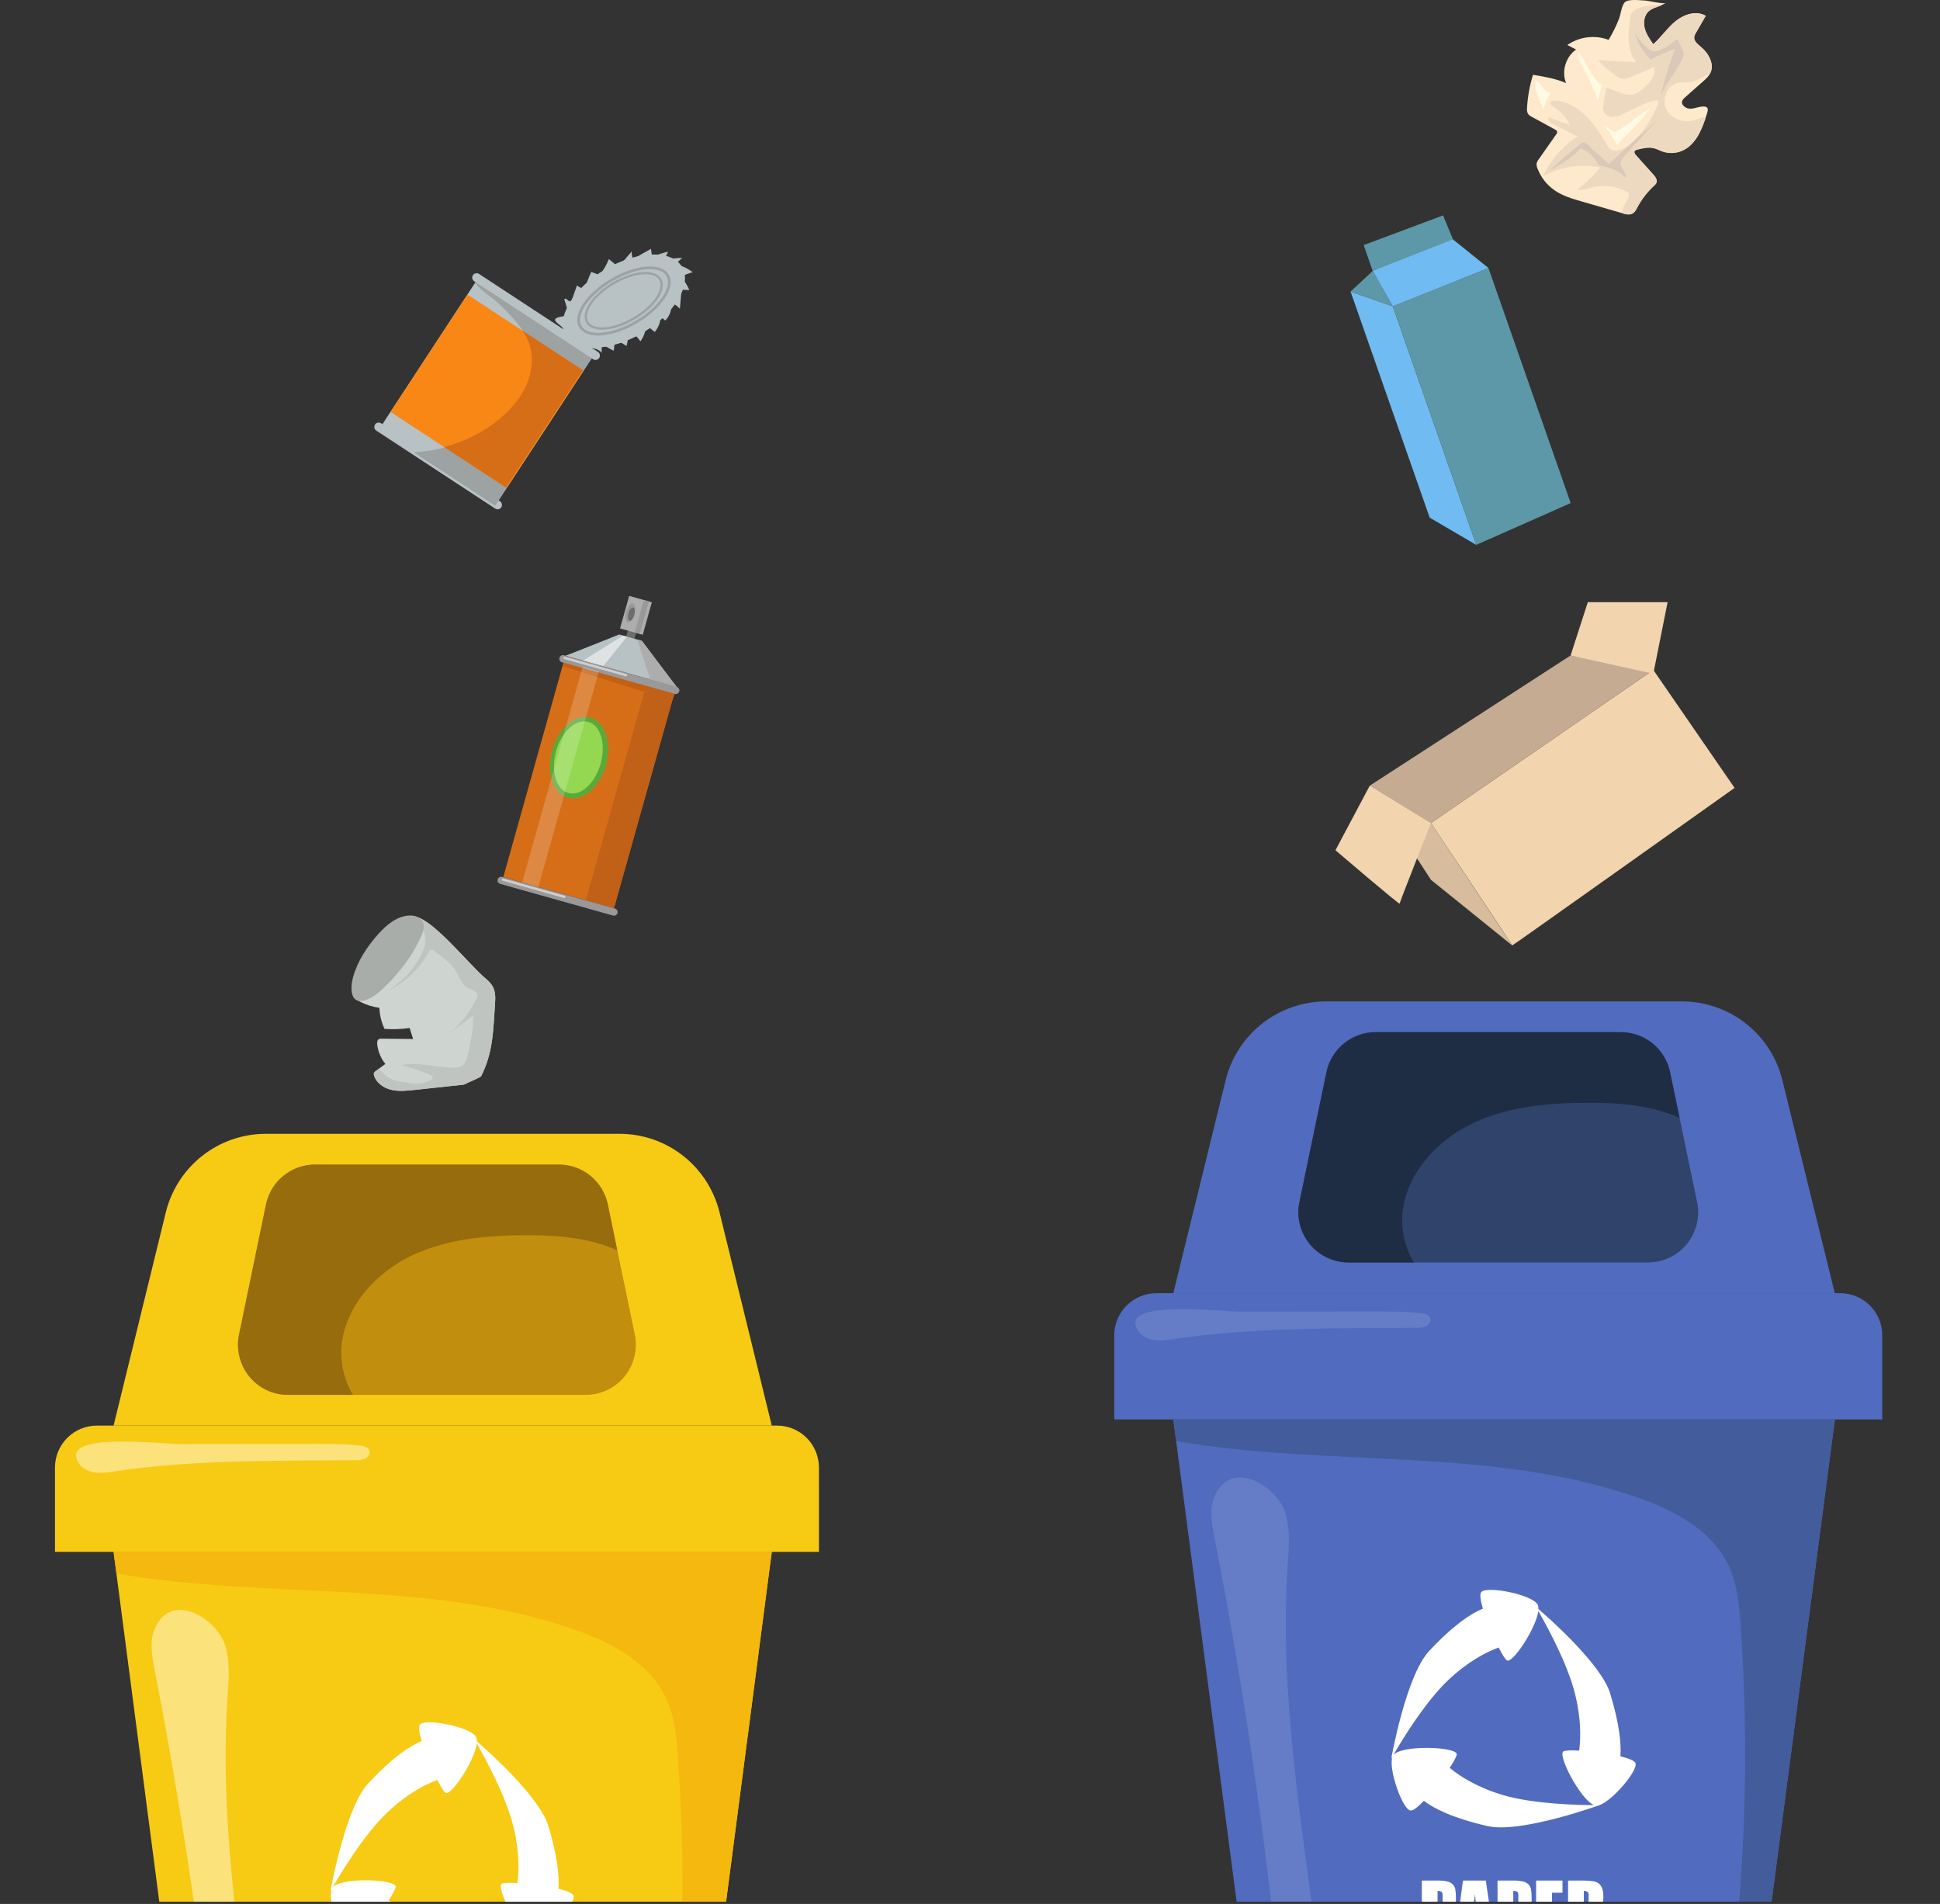 <svg width="425" height="417" viewBox="0 0 425 417" fill="none" xmlns="http://www.w3.org/2000/svg">
<rect x="0" y="0" width="425" height="417" fill="#333333" stroke="none"/>
<path d="M139.622 137.668L137.808 137.158L136.701 141.102L138.515 141.611L139.622 137.668Z" fill="#6D6D6D"/>
<path d="M140.616 140.353L138.131 139.653L135.646 138.955C135.646 138.955 123.991 143.637 123.875 143.604L136.068 147.027L148.259 150.448C148.131 150.417 140.616 140.353 140.616 140.353Z" fill="#B8C2C4"/>
<path d="M147.766 151.669L123.516 144.861L110.252 192.11L134.503 198.917L147.766 151.669Z" fill="#D66E18"/>
<path d="M147.763 151.667L141.601 149.938L128.338 197.186L134.5 198.916L147.763 151.667Z" fill="#C16017"/>
<path d="M147.816 151.981L123.111 145.041C123.01 145.013 122.916 144.965 122.834 144.901C122.752 144.836 122.683 144.756 122.632 144.665C122.581 144.574 122.548 144.473 122.536 144.369C122.523 144.266 122.532 144.16 122.56 144.06C122.588 143.959 122.636 143.865 122.701 143.783C122.765 143.701 122.846 143.632 122.937 143.581C123.028 143.53 123.128 143.498 123.232 143.486C123.336 143.474 123.441 143.482 123.542 143.511L148.257 150.448C148.46 150.506 148.632 150.641 148.735 150.825C148.838 151.009 148.865 151.227 148.808 151.43C148.779 151.531 148.731 151.626 148.666 151.709C148.6 151.792 148.519 151.861 148.427 151.913C148.335 151.964 148.233 151.996 148.128 152.008C148.023 152.02 147.917 152.01 147.816 151.981Z" fill="#999999"/>
<path opacity="0.53" d="M137.238 147.644L123.746 143.856C123.617 143.82 123.483 143.895 123.447 144.024L123.441 144.046C123.405 144.175 123.48 144.309 123.609 144.345L137.101 148.132C137.229 148.168 137.363 148.093 137.399 147.964L137.405 147.943C137.442 147.814 137.366 147.68 137.238 147.644Z" fill="white"/>
<path d="M134.293 200.521L109.58 193.589C109.377 193.533 109.205 193.397 109.102 193.214C108.999 193.03 108.973 192.813 109.029 192.61C109.058 192.509 109.105 192.415 109.17 192.333C109.235 192.251 109.315 192.182 109.406 192.131C109.497 192.08 109.597 192.047 109.701 192.035C109.805 192.023 109.91 192.031 110.011 192.059L134.726 198.996C134.929 199.054 135.101 199.189 135.204 199.373C135.308 199.557 135.334 199.775 135.277 199.978C135.218 200.18 135.082 200.351 134.897 200.453C134.713 200.554 134.496 200.579 134.293 200.521Z" fill="#999999"/>
<path opacity="0.53" d="M123.717 196.187L110.225 192.399C110.097 192.363 109.963 192.438 109.927 192.567L109.921 192.589C109.884 192.718 109.96 192.852 110.088 192.888L123.58 196.675C123.709 196.711 123.843 196.636 123.879 196.507L123.885 196.486C123.921 196.357 123.846 196.223 123.717 196.187Z" fill="white"/>
<path d="M123.434 145.133L123.229 145.864L147.249 153.489L147.816 151.979L123.434 145.133Z" fill="#C16017"/>
<path opacity="0.53" d="M136.517 139.203L127.714 144.685L132.152 145.877L137.354 139.437L136.517 139.203Z" fill="white"/>
<path d="M140.616 140.352L139.86 140.141L139.611 140.07L142.461 148.824L148.247 150.447L140.616 140.352Z" fill="#ADADAD"/>
<path d="M142.801 131.903L137.837 130.51L135.836 137.637L140.801 139.031L142.801 131.903Z" fill="#ADADAD"/>
<path d="M139.007 134.491C138.688 135.632 138.021 136.442 137.518 136.301C137.014 136.161 136.87 135.121 137.188 133.982C137.507 132.843 138.176 132.031 138.677 132.172C139.178 132.313 139.328 133.352 139.007 134.491Z" fill="#999999"/>
<path d="M138.953 134.688C138.727 135.487 138.259 136.056 137.918 135.957C137.576 135.858 137.46 135.129 137.686 134.327C137.911 133.526 138.379 132.958 138.732 133.056C139.084 133.153 139.177 133.886 138.953 134.688Z" fill="#6D6D6D"/>
<path d="M142.159 131.727L141.053 131.416L139.052 138.544L140.158 138.854L142.159 131.727Z" fill="#999999"/>
<path d="M132.768 167.591C134.13 162.739 132.593 158.065 129.336 157.151C126.079 156.237 122.335 159.428 120.973 164.28C119.611 169.131 121.147 173.806 124.404 174.72C127.661 175.634 131.406 172.443 132.768 167.591Z" fill="#5BA93A"/>
<path d="M131.583 167.264C130.376 171.565 127.213 174.44 124.519 173.684C121.825 172.928 120.622 168.828 121.827 164.527C123.032 160.225 126.197 157.351 128.891 158.107C131.585 158.863 132.79 162.963 131.583 167.264Z" fill="#93D850"/>
<path opacity="0.19" d="M131.198 147.021L127.659 146.027L114.396 193.276L117.935 194.269L131.198 147.021Z" fill="white"/>
<path d="M108.483 111.387L82.432 94.309C82.22 94.169 82.072 93.951 82.02 93.702C81.968 93.453 82.017 93.194 82.156 92.981C82.296 92.769 82.514 92.621 82.763 92.569C83.012 92.517 83.271 92.567 83.484 92.706L109.533 109.782C109.638 109.851 109.729 109.94 109.8 110.044C109.871 110.148 109.921 110.265 109.946 110.388C109.972 110.511 109.973 110.639 109.95 110.762C109.927 110.886 109.879 111.004 109.81 111.109C109.741 111.215 109.652 111.306 109.548 111.377C109.444 111.448 109.327 111.497 109.204 111.523C109.081 111.549 108.954 111.55 108.83 111.527C108.706 111.503 108.588 111.456 108.483 111.387Z" fill="#B8C2C4"/>
<path d="M130.366 77.335L104.924 60.654L83.02 94.063L108.462 110.743L130.366 77.335Z" fill="#B8C2C4"/>
<path d="M140.766 72.897C147.801 68.765 151.674 62.303 149.419 58.463C147.163 54.623 139.632 54.859 132.598 58.991C125.564 63.123 121.69 69.586 123.946 73.426C126.201 77.266 133.732 77.029 140.766 72.897Z" fill="#B8C2C4"/>
<path d="M124.749 69.097C124.347 67.912 123.971 66.719 123.62 65.516C123.979 65.053 124.675 66.318 125.126 65.943C125.2 65.87 125.253 65.779 125.279 65.678C125.649 64.623 126.021 63.569 126.395 62.516C126.882 62.917 127.468 63.178 128.091 63.272C128.49 61.998 128.974 60.753 129.541 59.544L131.338 60.257C132.197 59.194 132.89 58.007 133.393 56.736L135.464 58.484C136.445 57.337 137.428 56.191 138.412 55.046C138.34 55.616 138.444 56.194 138.711 56.703L142.608 54.506L142.863 56.252C143.993 55.775 145.163 55.401 146.36 55.133C146.084 55.715 145.804 56.296 145.519 56.877C146.823 56.668 148.136 56.529 149.454 56.463L148.004 57.834C149.362 58.179 150.638 58.786 151.763 59.621C150.855 59.845 149.984 60.197 149.174 60.667C149.955 61.499 150.577 62.468 151.009 63.524L149.707 63.462C149.65 63.452 149.592 63.452 149.536 63.465C149.48 63.477 149.427 63.5 149.379 63.533C149.307 63.616 149.269 63.724 149.274 63.835L148.945 67.612C148.409 67.047 147.768 66.592 147.058 66.272C147.15 66.982 147.08 67.704 146.854 68.383C146.628 69.063 146.252 69.683 145.753 70.197C145.293 69.909 144.931 69.487 144.718 68.987C144.777 70.35 144.314 71.683 143.422 72.715C142.835 72.177 142.203 71.692 141.531 71.265C141.473 72.531 141.041 73.751 140.289 74.771C139.683 73.77 138.75 73.009 137.648 72.617C137.66 73.686 137.527 74.751 137.253 75.784C136.416 75.217 135.527 74.732 134.598 74.334C134.64 75.169 134.587 76.006 134.443 76.829L131.796 75.38C131.796 76.018 131.796 76.657 131.813 77.295C131.049 76.231 129.51 76.243 128.23 75.962C125.497 75.361 124.737 73.237 122.96 71.476C122.691 71.211 121.49 70.441 121.599 69.977C121.751 69.331 124.198 69.207 124.749 69.097Z" fill="#B8C2C4"/>
<path d="M131.028 73.49C129.1 73.49 127.605 72.896 126.886 71.686C126.103 70.355 126.424 68.503 127.785 66.476C129.104 64.511 131.258 62.591 133.848 61.069C139.35 57.837 144.913 57.437 146.511 60.156C147.294 61.487 146.975 63.339 145.613 65.366C144.293 67.331 142.14 69.251 139.549 70.773C136.503 72.566 133.43 73.488 131.028 73.49ZM142.401 58.949C140.106 58.949 137.097 59.851 134.148 61.583C131.632 63.061 129.547 64.917 128.276 66.809C127.048 68.638 126.735 70.266 127.395 71.39C128.804 73.784 134.119 73.281 139.249 70.268C141.765 68.789 143.85 66.934 145.122 65.041C146.35 63.212 146.662 61.585 146.002 60.46C145.41 59.439 144.103 58.949 142.401 58.949Z" fill="#9DA2A3"/>
<path d="M131.885 72.203C130.228 72.203 129.017 71.683 128.446 70.708C127.108 68.43 129.665 64.532 134.267 61.83C136.431 60.559 138.711 59.759 140.686 59.604C142.722 59.434 144.207 59.954 144.857 61.068C146.195 63.346 143.637 67.241 139.036 69.944C136.87 71.217 134.592 72.014 132.616 72.172C132.364 72.19 132.121 72.203 131.885 72.203ZM141.411 60.066C141.189 60.066 140.957 60.076 140.717 60.097C138.818 60.254 136.613 61.022 134.505 62.257C130.216 64.777 127.683 68.454 128.86 70.457C129.411 71.397 130.723 71.83 132.562 71.679C134.461 71.519 136.667 70.753 138.775 69.517C143.063 66.999 145.596 63.321 144.42 61.319C143.948 60.498 142.892 60.063 141.417 60.063L141.411 60.066Z" fill="#9DA2A3"/>
<path d="M90.641 99.073L108.462 110.757L130.15 77.673L110.477 64.906C108.967 63.925 107.452 62.941 105.853 62.109C105.606 61.98 104.836 61.452 104.403 61.434L104.144 61.829C104.246 62.189 104.656 62.657 104.801 62.811C105.981 64.072 107.65 65.026 108.943 66.207C110.319 67.467 111.617 68.809 112.832 70.226C114.074 71.676 115.232 73.208 115.919 74.977C117.048 77.876 116.791 81.208 115.609 84.088C114.426 86.969 112.376 89.431 110.017 91.473C104.691 96.118 97.735 98.64 90.641 99.073Z" fill="#9DA2A3"/>
<path d="M129.926 78.673L103.884 61.597C103.778 61.528 103.687 61.439 103.616 61.335C103.545 61.231 103.496 61.114 103.47 60.991C103.445 60.867 103.444 60.74 103.467 60.617C103.491 60.493 103.539 60.375 103.608 60.27C103.677 60.164 103.766 60.074 103.87 60.003C103.974 59.932 104.091 59.882 104.214 59.856C104.338 59.831 104.465 59.829 104.588 59.853C104.712 59.876 104.83 59.923 104.936 59.992L130.984 77.071C131.09 77.139 131.181 77.228 131.252 77.333C131.323 77.437 131.372 77.554 131.398 77.677C131.423 77.8 131.424 77.928 131.401 78.051C131.377 78.175 131.329 78.293 131.26 78.398C131.191 78.504 131.102 78.596 130.997 78.667C130.892 78.739 130.775 78.789 130.651 78.814C130.527 78.84 130.399 78.841 130.274 78.817C130.15 78.792 130.032 78.744 129.926 78.673Z" fill="#B8C2C4"/>
<path d="M127.839 81.19L102.397 64.51L85.548 90.21L110.99 106.89L127.839 81.19Z" fill="#F98715"/>
<path d="M115.78 74.879C116.909 77.779 116.652 81.111 115.468 83.991C114.283 86.872 112.237 89.332 109.876 91.374C106.263 94.515 101.914 96.683 97.284 97.893L110.854 106.785L127.698 81.082L114.445 72.394C114.98 73.171 115.428 74.004 115.78 74.879Z" fill="#D66E18"/>
<path d="M77.673 216.163C77.505 217.077 77.466 218.126 78.087 218.816C78.351 219.083 78.662 219.299 79.004 219.454C80.294 220.107 81.684 220.538 83.117 220.727C83.176 222.327 83.557 223.898 84.237 225.347C86.073 225.477 87.916 225.411 89.738 225.151C89.997 225.954 90.255 226.758 90.512 227.563L83.581 227.491C83.385 227.472 83.186 227.504 83.005 227.582C82.622 227.789 82.591 228.317 82.639 228.748C82.821 230.313 83.439 231.795 84.422 233.026L82.322 234.567C82.141 234.67 81.996 234.827 81.908 235.016C81.865 235.193 81.878 235.379 81.945 235.548C82.438 237.168 84.016 238.267 85.672 238.669C87.329 239.071 89.042 238.893 90.727 238.713L101.16 237.598C101.482 237.592 101.798 237.503 102.076 237.34C102.33 237.161 105.279 235.967 105.418 235.683C108.095 230.299 108.025 225.658 108.458 219.665C108.551 218.389 108.518 217.035 107.87 215.938C107.454 215.304 106.935 214.744 106.335 214.281C102.815 211.272 96.025 202.724 91.73 200.976C90.406 200.439 91.763 206.031 90.85 204.935C90.628 204.619 90.375 204.326 90.094 204.061C89.678 203.768 89.184 203.603 88.675 203.587C85.459 203.314 83.614 205.782 81.786 208.033C79.858 210.4 78.228 213.111 77.673 216.163Z" fill="#CED5D0"/>
<path d="M107.878 215.936C107.462 215.302 106.944 214.742 106.343 214.279C102.823 211.27 96.033 202.722 91.738 200.974C91.282 200.789 91.144 201.33 91.117 202.073C91.218 202.166 91.324 202.252 91.436 202.332C94.128 204.275 93.299 207.553 91.823 210.015C90.13 212.835 87.798 215.216 85.014 216.967C88.842 215.129 91.994 212.13 94.02 208.398C94.086 208.229 94.212 208.089 94.374 208.006C94.581 207.93 94.819 208.071 95.008 208.213C96.936 209.591 98.924 211.03 100.106 213.084C100.783 214.26 101.251 215.691 102.44 216.346C103.308 216.822 104.66 217.097 104.598 218.085C104.57 218.295 104.505 218.497 104.405 218.684C102.841 221.975 100.487 224.827 97.553 226.988L103.713 222.341C103.603 225.435 103.148 228.507 102.357 231.5C102.202 232.086 102.019 232.693 101.593 233.123C100.972 233.745 100.019 233.836 99.145 233.827C95.351 233.788 91.539 232.513 87.82 233.262C89.959 233.81 92.056 234.508 94.097 235.352C94.447 235.497 94.865 235.778 94.763 236.143C94.696 236.313 94.567 236.452 94.403 236.532C92.606 237.644 90.309 237.325 88.228 236.969C87.037 236.762 85.795 236.54 84.828 235.813C84.159 235.308 83.668 234.592 82.991 234.093L82.324 234.583C82.143 234.687 81.998 234.844 81.91 235.033C81.867 235.21 81.88 235.396 81.947 235.565C82.44 237.184 84.018 238.284 85.674 238.686C87.331 239.087 89.044 238.909 90.729 238.729L101.162 237.615C101.484 237.608 101.8 237.519 102.077 237.356C102.332 237.178 105.281 235.983 105.42 235.7C108.097 230.315 108.027 225.675 108.46 219.682C108.559 218.394 108.526 217.039 107.878 215.936Z" fill="#BFC4C0"/>
<path d="M80.145 219.015C81.761 218.464 83.094 217.313 84.318 216.116C87.605 212.925 90.454 209.222 92.289 205.025C92.734 204.006 93.117 202.803 92.591 201.823C92.065 200.844 90.837 200.475 89.733 200.512C86.975 200.608 84.656 202.583 82.819 204.633C80.388 207.361 78.327 210.5 77.344 214.02C76.727 216.23 76.571 220.237 80.145 219.015Z" fill="#A8ADAA"/>
<g clip-path="url(#clip0_130_17135)">
<path d="M157.643 265.566C156.442 260.65 153.633 256.279 149.664 253.154C145.695 250.028 140.796 248.329 135.751 248.328H58.207C53.162 248.329 48.263 250.028 44.294 253.154C40.325 256.279 37.515 260.65 36.315 265.566L24.884 312.235H169.074L157.643 265.566Z" fill="#F7CB14"/>
<path d="M21.207 312.236H170.246C172.676 312.236 175.007 313.205 176.726 314.929C178.444 316.653 179.409 318.992 179.409 321.43V339.886H12.044V321.43C12.044 318.992 13.009 316.653 14.728 314.929C16.446 313.205 18.777 312.236 21.207 312.236Z" fill="#F7CB14"/>
<path d="M97.448 339.871H24.884L46.91 508.483C47.133 510.192 47.969 511.762 49.261 512.899C50.553 514.036 52.213 514.662 53.931 514.662H140.027C141.745 514.662 143.405 514.036 144.697 512.899C145.989 511.762 146.825 510.192 147.048 508.483L169.074 339.871H97.448Z" fill="#F7CB14"/>
<path d="M139.065 292.278L133.162 263.812C132.649 261.339 131.304 259.119 129.351 257.526C127.398 255.932 124.958 255.062 122.441 255.063H68.989C66.472 255.063 64.032 255.933 62.08 257.527C60.127 259.12 58.782 261.34 58.268 263.812L52.37 292.278C52.038 293.876 52.065 295.529 52.45 297.116C52.834 298.703 53.567 300.183 54.594 301.45C55.621 302.717 56.916 303.738 58.386 304.44C59.856 305.141 61.463 305.505 63.09 305.505H128.321C129.95 305.507 131.559 305.145 133.031 304.445C134.503 303.744 135.801 302.723 136.83 301.456C137.859 300.189 138.593 298.708 138.98 297.12C139.367 295.532 139.396 293.878 139.065 292.278Z" fill="#C18E0E"/>
<path d="M97.448 339.871H24.884L25.506 344.625C58.723 350.371 93.715 345.816 125.579 356.803C133.796 359.634 142.268 364.054 145.937 371.953C147.815 376.006 148.228 380.564 148.537 385.023C150.532 413.721 149.47 442.551 145.368 471.022C144.261 478.714 142.802 486.69 138.19 492.934C129.634 504.518 113.396 506.502 99.041 507.138C87.564 507.651 76.037 507.931 64.614 506.701C58.978 506.096 53.229 505.069 48.395 502.105C47.497 501.554 46.642 500.937 45.837 500.258L46.91 508.483C47.133 510.192 47.969 511.762 49.261 512.899C50.553 514.036 52.213 514.662 53.931 514.662H140.027C141.745 514.662 143.405 514.036 144.697 512.899C145.989 511.762 146.825 510.192 147.048 508.483L169.074 339.871H97.448Z" fill="#F4B80F"/>
<path opacity="0.44" d="M33.99 356.494C32.684 359.321 33.269 362.624 33.864 365.688C39.871 396.538 44.479 427.618 47.689 458.927C48.071 462.539 49.812 467.316 53.382 466.707C56.68 466.14 57.116 461.597 56.7 458.28C53.118 429.584 47.949 400.819 49.827 371.951C50.079 368.144 50.438 364.244 49.392 360.574C47.704 354.61 37.751 348.339 33.99 356.494Z" fill="white"/>
<path opacity="0.44" d="M16.648 318.824C16.748 320.564 18.328 321.924 20.012 322.356C21.696 322.789 23.448 322.51 25.182 322.253C42.618 319.663 60.33 319.955 77.958 319.817C78.687 319.866 79.418 319.734 80.084 319.434C80.722 319.081 81.176 318.284 80.89 317.606C80.604 316.928 79.71 316.71 78.954 316.622C75.423 316.216 71.857 316.239 68.298 316.239L39.35 316.277C35.956 316.281 16.366 313.948 16.648 318.824Z" fill="white"/>
<path d="M133.162 263.812C132.649 261.339 131.304 259.119 129.351 257.526C127.398 255.932 124.958 255.062 122.441 255.063H68.989C66.472 255.063 64.032 255.933 62.08 257.527C60.127 259.12 58.782 261.34 58.268 263.812L52.37 292.278C52.038 293.876 52.065 295.529 52.45 297.116C52.834 298.703 53.567 300.183 54.594 301.45C55.621 302.717 56.916 303.738 58.386 304.44C59.856 305.141 61.463 305.505 63.09 305.505H77.312C75.317 302.158 74.455 298.253 74.854 294.373C75.877 285.685 82.642 278.472 90.565 274.814C98.487 271.155 107.444 270.508 116.168 270.531C122.552 270.531 129.531 271.24 135.224 273.841L133.162 263.812Z" fill="#966C0C"/>
<path d="M125.614 415.121C125.366 414.592 124.087 414.09 122.35 413.665C122.54 410.865 122.128 406.513 120.101 399.848C118.192 393.615 107.234 383.793 104.481 381.399C104.498 381.108 104.455 380.816 104.355 380.541C103.405 378.243 93.035 376.224 91.985 377.737C91.653 378.22 91.863 379.595 92.367 381.323C89.828 382.364 85.999 384.858 80.665 390.593C75.587 396.055 72.395 414.205 72.395 414.205C72.395 414.205 72.502 414.01 72.7 413.661C71.612 416.128 74.854 425.395 76.614 425.536C77.198 425.586 78.278 424.713 79.519 423.41C81.688 425.096 85.754 427.176 93.371 428.942C100.625 430.623 117.886 424.322 117.886 424.322H117.86C120.757 423.265 126.316 416.626 125.614 415.121ZM96.838 422.177C91.164 420.491 87.426 418.101 85.147 416.193C86.044 414.81 86.647 413.692 86.674 413.24C86.812 411.554 74.629 411.079 72.849 413.408C74.376 410.727 79.558 401.989 84.8 396.998C89.091 392.91 93.02 390.869 95.807 389.834C96.57 391.305 97.216 392.386 97.586 392.646C98.8 393.489 103.943 385.647 104.458 381.87C106.131 384.766 110.88 393.362 112.526 400.258C113.759 405.414 113.736 409.509 113.354 412.416C111.674 412.324 110.38 412.359 109.964 412.554C108.513 413.244 113.591 423.081 116.584 424.356C113.095 424.333 103.485 424.134 96.838 422.177Z" fill="white"/>
</g>
<path d="M313.202 113.372L323.407 119.341L305.119 67.094L295.871 63.861L313.202 113.372Z" fill="#70BBF2"/>
<path d="M326.076 58.697L305.119 67.091L323.407 119.339L344.094 110.18L326.076 58.697Z" fill="#5D98A8"/>
<path d="M295.871 63.861L305.119 67.093L300.722 59.334L295.871 63.861Z" fill="#5D98A8"/>
<path d="M316.141 47.174L298.745 53.681L300.722 59.333L318.578 53.083L316.141 47.174Z" fill="#5D98A8"/>
<path d="M318.297 52.43L300.722 59.332L305.119 67.091L326.076 58.697L318.297 52.43Z" fill="#70BBF2"/>
<path d="M352.404 8.729C350.919 8.172 349.32 7.984 347.746 8.18C346.172 8.377 344.668 8.952 343.365 9.857L345.278 10.853C343.004 12.419 342.04 15.642 343.084 18.199C340.79 17.203 338.298 16.787 335.833 16.376C335.113 18.732 334.675 21.164 334.528 23.622C334.464 24.052 334.528 24.49 334.712 24.883C334.952 25.211 335.275 25.469 335.648 25.63L340.629 28.346C340.84 28.461 341.074 28.595 341.127 28.844C341.132 28.954 341.116 29.063 341.079 29.166C341.042 29.269 340.984 29.364 340.91 29.444L337.1 34.875C336.872 35.152 336.711 35.478 336.629 35.827C336.598 36.19 336.661 36.556 336.814 36.887C337.568 38.866 338.913 40.565 340.666 41.753C342.439 42.948 344.531 43.558 346.582 44.148L355.38 46.686C356.159 46.91 357.048 47.122 357.733 46.686C358.194 46.397 358.448 45.879 358.704 45.398C359.651 43.616 360.894 42.008 362.38 40.642C362.586 40.48 362.756 40.275 362.878 40.042C363.154 39.412 362.661 38.73 362.203 38.217C360.938 36.813 359.675 35.407 358.413 34.001C358.194 33.752 357.955 33.424 358.092 33.122C358.196 32.873 358.483 32.794 358.737 32.731C359.939 32.43 361.204 32.129 362.402 32.445C363 32.602 363.548 32.906 364.125 33.117C365.527 33.624 367.067 33.592 368.446 33.025C371.648 31.688 373.005 27.973 374.019 24.653C374.136 24.267 374.228 23.779 373.924 23.515C373.78 23.407 373.606 23.346 373.426 23.341C372.43 23.232 371.449 23.744 370.438 23.807C369.427 23.869 368.197 23.045 368.535 22.091C368.675 21.783 368.89 21.515 369.16 21.312L373.154 17.776C373.722 17.278 374.302 16.75 374.649 16.077C375.679 14.085 374.317 11.652 372.589 10.228C371.897 9.655 371.055 8.983 371.155 8.092C371.216 7.761 371.344 7.447 371.531 7.168L373.672 3.453C371.643 2.247 368.956 3.106 367.116 4.591C365.276 6.075 363.951 8.102 362.181 9.668C361.433 8.582 360.649 7.464 360.315 6.182C359.982 4.899 360.176 3.393 361.14 2.484C362.171 1.51 363.779 1.441 364.927 0.614C364.429 0.965 361.13 0.146 360.35 0.116C359.304 0.081 356.832 -0.275 355.985 0.467C355.256 1.107 355.026 3.253 354.675 4.137C354.046 5.728 353.286 7.264 352.404 8.729Z" fill="#FFE9CC"/>
<path d="M372.592 10.271C371.9 9.7 371.058 9.025 371.158 8.137C371.217 7.805 371.344 7.49 371.531 7.21L373.675 3.497C371.643 2.29 368.944 3.149 367.119 4.633C365.293 6.117 363.941 8.146 362.183 9.725C361.424 8.637 360.649 7.521 360.316 6.239C359.982 4.957 360.176 3.45 361.142 2.539C361.937 1.792 363.075 1.575 364.081 1.137C361.88 0.995 358.73 1.341 357.562 2.75C357.24 3.139 357.161 3.667 357.096 4.165C356.665 7.414 356.384 11.055 358.416 13.627L350.039 13.189C351.228 14.407 352.518 15.522 353.896 16.521C354.362 16.859 354.865 17.196 355.438 17.268C356.01 17.34 356.543 17.126 357.064 16.924C358.857 16.224 360.628 15.469 362.378 14.661C362.848 16.543 361.324 18.309 359.813 19.526C359.256 20.027 358.604 20.41 357.895 20.652C355.878 21.215 353.934 19.656 351.884 19.212C351.69 20.375 351.495 21.543 351.299 22.716C351.199 23.301 351.107 23.924 351.336 24.459C351.648 25.206 352.489 25.595 353.286 25.605C354.083 25.615 354.85 25.308 355.575 24.975C357.86 23.926 360.037 22.559 362.49 22.002C362.756 21.939 363.09 21.914 363.237 22.138C363.282 22.239 363.303 22.349 363.298 22.46C363.294 22.571 363.264 22.679 363.212 22.776C362.076 25.776 360.305 28.494 358.02 30.744C356.937 31.808 355.657 32.796 354.15 32.97C353.732 33.044 353.301 32.977 352.925 32.779C352.614 32.557 352.359 32.266 352.178 31.93C350.739 29.666 349.364 27.325 347.477 25.418C345.589 23.511 343.077 22.054 340.395 22.061C340.029 22.061 339.553 22.196 339.548 22.559C339.548 22.808 339.762 22.975 339.957 23.112C341.568 24.25 343.236 25.537 343.888 27.398L339.202 25.627C338.983 26.357 339.782 26.952 340.447 27.296L345.587 29.883C342.286 32.004 339.664 35.029 338.034 38.598C341.853 36.515 346.279 35.828 350.55 36.656C349.098 38.507 347.396 40.147 345.495 41.531C346.7 41.798 347.92 41.282 349.12 40.999C351.537 40.431 354.079 40.769 356.264 41.947C356.528 42.057 356.74 42.264 356.854 42.525C356.899 42.733 356.877 42.949 356.79 43.143C356.521 43.89 356.005 44.525 355.687 45.254C355.47 45.725 355.396 46.248 355.472 46.761C356.219 46.975 357.066 47.149 357.714 46.736C358.174 46.444 358.431 45.929 358.685 45.448C359.632 43.667 360.875 42.058 362.36 40.692C362.566 40.529 362.735 40.325 362.858 40.092C363.135 39.46 362.641 38.777 362.183 38.267L358.396 34.049C358.174 33.8 357.938 33.473 358.072 33.17C358.177 32.921 358.463 32.843 358.717 32.779C359.92 32.48 361.185 32.179 362.385 32.495C362.98 32.652 363.528 32.956 364.106 33.167C365.507 33.676 367.048 33.642 368.426 33.072C371.307 31.87 372.694 28.742 373.683 25.712C372.856 25.62 372.072 26.043 371.277 26.297C368.954 27.044 366.088 26.048 365.034 23.857C363.981 21.665 365.301 18.558 367.699 18.114C368.463 17.975 369.253 18.084 370.027 18.002C371.272 17.873 372.395 17.255 373.486 16.673L374.669 16.03C375.645 14.05 374.288 11.672 372.592 10.271Z" fill="#EDD9C0"/>
<path d="M361.555 13.072C363.28 12.115 365.086 11.314 366.954 10.679C365.645 14.176 364.556 17.753 363.694 21.386C364.802 18.149 367.474 15.627 368.729 12.422C368.828 12.207 368.879 11.973 368.878 11.737C368.851 11.523 368.784 11.316 368.682 11.127C368.275 10.264 367.87 9.399 367.467 8.532C366.501 9.365 365.442 10.084 364.312 10.674C363.565 11.072 362.671 11.421 361.856 11.147C361.41 10.968 361.009 10.694 360.681 10.343C359.611 9.322 358.666 8.178 357.867 6.934C358.515 7.93 358.729 9.2 359.384 10.218C360.037 11.221 360.763 12.175 361.555 13.072Z" fill="#DBC8B9"/>
<path d="M352.464 35.871L362.945 26.379L355.853 34.183C355.485 34.589 355.106 35.035 355.034 35.577C354.892 36.77 356.334 37.724 356.182 38.917C354.846 37.684 353.197 36.843 351.416 36.484C350.985 36.399 350.519 36.329 350.193 36.033C349.997 35.823 349.835 35.582 349.715 35.321C348.964 33.985 347.733 32.984 346.271 32.522C344.355 34.473 342.1 36.061 339.618 37.208C341.523 35.416 343.44 33.76 345.479 32.136C346 31.723 346.523 31.1 347.15 31.202C347.606 31.274 348.55 32.447 348.918 32.773L352.464 35.871Z" fill="#DBC8B9"/>
<path d="M347.205 15.538C348.353 17.598 349.297 19.767 350.021 22.012C350.33 20.916 350.638 19.821 350.945 18.727C349.583 17.731 348.704 16.215 347.847 14.743C347.197 13.62 346.577 12.46 345.875 11.369C345.295 12.761 346.565 14.39 347.205 15.538Z" fill="#FFFAE3"/>
<path d="M353.403 28.796C352.873 28.329 352.268 27.956 351.612 27.693C352.62 28.946 353.506 30.292 354.257 31.715C356.58 29.17 359.613 26.607 361.478 23.746C360.37 23.978 354.172 29.588 353.403 28.796Z" fill="#FFFAE3"/>
<path d="M338.044 24.168C338.365 22.773 338.946 21.452 339.757 20.273C339.12 20.428 338.564 19.85 338.166 19.332C337.322 18.239 336.137 16.556 336.381 19.031C336.465 19.872 336.834 20.744 337.098 21.543C337.272 22.109 338.156 23.645 338.044 24.168Z" fill="#FFFAE3"/>
<path d="M313.486 180.27C313.486 180.27 331.288 206.951 331.288 207.068C331.288 207.185 380 172.565 380 172.565L362.198 146.73L313.486 180.27Z" fill="#F2D4AE"/>
<path d="M313.486 180.268L300.082 172.068L313.486 192.699L331.288 207.067L313.486 180.268Z" fill="#D8BC9E"/>
<path d="M300.082 172.069L344.072 143.564L362.198 146.729L313.486 180.269L300.082 172.069Z" fill="#C6AB93"/>
<path d="M344.072 143.565L347.845 131.889H365.326L362.198 147.549L344.072 143.565Z" fill="#F2D4AE"/>
<path d="M300.082 172.066L292.562 186.215C292.562 186.215 306.626 198.26 306.626 197.906C306.626 197.553 313.486 180.266 313.486 180.266L300.082 172.066Z" fill="#F2D4AE"/>
<g clip-path="url(#clip1_130_17135)">
<path d="M390.464 236.566C389.261 231.649 386.438 227.276 382.448 224.151C378.459 221.025 373.534 219.327 368.462 219.328H290.515C285.443 219.329 280.518 221.028 276.529 224.154C272.539 227.279 269.715 231.65 268.508 236.566L257.037 283.235H401.955L390.464 236.566Z" fill="#516BBF"/>
<path d="M253.322 283.236H403.137C405.58 283.236 407.923 284.205 409.65 285.929C411.377 287.653 412.348 289.992 412.348 292.43V310.886H244.107V292.43C244.107 291.222 244.345 290.026 244.808 288.911C245.272 287.795 245.95 286.781 246.806 285.928C247.662 285.074 248.678 284.397 249.796 283.935C250.914 283.473 252.112 283.236 253.322 283.236Z" fill="#516BBF"/>
<path d="M329.956 310.871H257.037L279.177 479.483C279.402 481.192 280.241 482.761 281.539 483.897C282.837 485.034 284.505 485.661 286.231 485.662H372.779C374.507 485.662 376.175 485.036 377.474 483.899C378.773 482.762 379.613 481.192 379.837 479.483L401.974 310.871H329.956Z" fill="#516BBF"/>
<path d="M371.789 263.278L365.856 234.812C365.34 232.34 363.987 230.12 362.024 228.527C360.062 226.933 357.609 226.063 355.079 226.062H301.372C298.842 226.063 296.389 226.933 294.427 228.527C292.464 230.12 291.111 232.34 290.595 234.812L284.669 263.278C284.337 264.876 284.366 266.529 284.753 268.115C285.141 269.702 285.878 271.182 286.91 272.449C287.942 273.715 289.244 274.737 290.722 275.438C292.199 276.14 293.814 276.504 295.45 276.505H361.02C362.655 276.503 364.269 276.137 365.745 275.435C367.221 274.732 368.521 273.711 369.552 272.444C370.583 271.178 371.319 269.698 371.706 268.113C372.093 266.527 372.121 264.876 371.789 263.278Z" fill="#2F436B"/>
<path d="M329.956 310.871H257.037L257.662 315.625C291.052 321.371 326.226 316.816 358.257 327.803C366.516 330.634 375.028 335.054 378.72 342.953C380.609 347.006 381.023 351.564 381.334 356.023C383.338 384.721 382.27 413.551 378.148 442.022C377.035 449.714 375.569 457.69 370.933 463.934C362.333 475.518 346.01 477.502 331.58 478.138C320.043 478.651 308.453 478.931 296.974 477.701C291.309 477.096 285.529 476.069 280.67 473.105C279.768 472.554 278.908 471.937 278.099 471.258L279.177 479.483C279.402 481.192 280.241 482.761 281.539 483.897C282.837 485.034 284.505 485.661 286.231 485.662H372.779C374.507 485.662 376.175 485.036 377.474 483.899C378.773 482.762 379.613 481.192 379.837 479.483L401.974 310.871H329.956Z" fill="#435C9B"/>
<path opacity="0.12" d="M266.171 327.494C264.858 330.321 265.446 333.624 266.044 336.688C272.08 367.538 276.712 398.618 279.941 429.927C280.325 433.539 282.075 438.316 285.664 437.707C288.979 437.14 289.417 432.597 288.999 429.28C285.399 400.584 280.202 371.819 282.09 342.951C282.34 339.144 282.704 335.244 281.653 331.574C279.957 325.61 269.951 319.339 266.171 327.494Z" fill="white"/>
<path opacity="0.12" d="M248.739 289.824C248.839 291.564 250.428 292.924 252.121 293.356C253.813 293.789 255.575 293.51 257.317 293.253C274.845 290.663 292.649 290.955 310.364 290.817C311.099 290.866 311.834 290.735 312.506 290.434C313.147 290.081 313.603 289.284 313.315 288.606C313.028 287.928 312.13 287.71 311.37 287.622C307.82 287.216 304.235 287.239 300.658 287.239L271.559 287.277C268.167 287.281 248.455 284.948 248.739 289.824Z" fill="white"/>
<path d="M365.86 234.812C365.344 232.34 363.991 230.12 362.028 228.527C360.065 226.933 357.613 226.063 355.083 226.062H301.372C298.842 226.063 296.389 226.933 294.427 228.527C292.464 230.12 291.111 232.34 290.595 234.812L284.669 263.278C284.337 264.876 284.366 266.529 284.753 268.115C285.141 269.702 285.878 271.182 286.91 272.449C287.942 273.715 289.244 274.737 290.722 275.438C292.199 276.14 293.814 276.504 295.45 276.505H309.746C307.741 273.158 306.874 269.253 307.274 265.373C308.303 256.685 315.104 249.472 323.067 245.814C331.031 242.155 340.035 241.508 348.804 241.531C355.221 241.531 362.237 242.24 367.959 244.841L365.86 234.812Z" fill="#1F2D44"/>
<path d="M358.272 386.121C358.023 385.592 356.737 385.09 354.991 384.665C355.183 381.865 354.768 377.513 352.73 370.848C350.811 364.615 339.797 354.793 337.029 352.399C337.046 352.108 337.003 351.816 336.903 351.541C335.947 349.243 325.523 347.224 324.468 348.737C324.13 349.22 324.345 350.595 324.852 352.323C322.3 353.364 318.45 355.858 313.089 361.593C307.984 367.055 304.776 385.205 304.776 385.205C304.776 385.205 304.883 385.01 305.083 384.661C303.989 387.128 307.247 396.395 309.017 396.536C309.604 396.586 310.69 395.713 311.937 394.41C314.117 396.096 318.205 398.176 325.861 399.942C333.153 401.623 350.504 395.322 350.504 395.322H350.47C353.39 394.265 358.978 387.626 358.272 386.121ZM329.346 393.177C323.643 391.491 319.886 389.101 317.594 387.193C318.496 385.81 319.103 384.692 319.13 384.24C319.268 382.554 307.021 382.079 305.233 384.408C306.768 381.727 311.976 372.989 317.241 367.998C321.555 363.91 325.508 361.869 328.31 360.834C329.058 362.305 329.726 363.386 330.098 363.646C331.319 364.489 336.488 356.647 337.006 352.87C338.687 355.766 343.462 364.362 345.112 371.258C346.355 376.414 346.332 380.509 345.949 383.416C344.26 383.324 342.959 383.359 342.541 383.554C341.082 384.244 346.187 394.081 349.195 395.356C345.691 395.333 336.028 395.134 329.346 393.177Z" fill="white"/>
<path d="M311.477 411.877H314.966C315.696 411.853 316.427 411.928 317.138 412.1C317.574 412.201 317.973 412.423 318.289 412.739C318.55 413.025 318.729 413.376 318.807 413.755C318.917 414.362 318.964 414.98 318.946 415.597V416.746C318.98 417.376 318.89 418.006 318.681 418.6C318.484 419.011 318.138 419.331 317.714 419.497C317.128 419.724 316.503 419.83 315.875 419.807H314.946V425.17H311.492L311.477 411.877ZM314.931 414.153V417.535H315.188C315.309 417.548 315.431 417.534 315.545 417.493C315.659 417.453 315.763 417.388 315.848 417.302C316.003 417.002 316.067 416.664 316.033 416.329V415.237C316.073 414.925 315.998 414.609 315.821 414.348C315.558 414.186 315.247 414.117 314.939 414.153H314.931Z" fill="white"/>
<path d="M325.497 411.877L327.477 425.169H323.938L323.754 422.779H322.515L322.307 425.169H318.727L320.492 411.877H325.497ZM323.662 420.423C323.486 418.919 323.31 417.059 323.136 414.842C322.783 417.396 322.561 419.256 322.468 420.423H323.662Z" fill="white"/>
<path d="M328.064 411.878H331.553C332.285 411.853 333.017 411.928 333.729 412.1C334.165 412.203 334.563 412.424 334.88 412.739C335.138 413.027 335.317 413.377 335.398 413.755C335.505 414.363 335.55 414.98 335.533 415.597V416.746C335.568 417.376 335.478 418.006 335.268 418.6C335.074 419.011 334.729 419.332 334.305 419.497C333.72 419.724 333.094 419.83 332.466 419.807H331.538V425.17H328.084L328.064 411.878ZM331.518 414.153V417.535H331.772C331.892 417.549 332.014 417.535 332.129 417.494C332.243 417.454 332.347 417.388 332.432 417.302C332.59 417.003 332.656 416.665 332.62 416.329V415.237C332.66 414.925 332.583 414.608 332.405 414.348C332.144 414.186 331.835 414.117 331.53 414.153H331.518Z" fill="white"/>
<path d="M336.519 411.877H342.295V414.535H339.992V417.056H342.157V419.584H339.992V422.507H342.537V425.189H336.519V411.877Z" fill="white"/>
<path d="M343.519 411.878H345.972C347.08 411.844 348.19 411.907 349.288 412.066C349.867 412.193 350.374 412.539 350.704 413.031C351.088 413.548 351.249 414.376 351.249 415.506C351.249 416.54 351.121 417.236 350.865 417.593C350.604 417.946 350.098 418.16 349.33 418.233C349.85 418.313 350.332 418.551 350.712 418.915C350.914 419.134 351.065 419.396 351.153 419.681C351.233 420.333 351.261 420.99 351.237 421.646V425.155H348.021V420.757C348.065 420.31 348.007 419.858 347.852 419.436C347.741 419.264 347.446 419.179 346.97 419.179V425.174H343.516L343.519 411.878ZM346.974 414.153V417.107C347.256 417.131 347.539 417.076 347.791 416.946C347.948 416.843 348.025 416.494 348.025 415.908V415.18C348.045 415.034 348.035 414.885 347.997 414.742C347.959 414.599 347.893 414.466 347.803 414.349C347.558 414.195 347.269 414.126 346.981 414.153H346.974Z" fill="white"/>
</g>
<defs>
<clipPath id="clip0_130_17135">
<rect width="192" height="176" fill="white" transform="translate(0 240.51)"/>
</clipPath>
<clipPath id="clip1_130_17135">
<rect width="193" height="205" fill="white" transform="translate(232 211.51)"/>
</clipPath>
</defs>
</svg>
